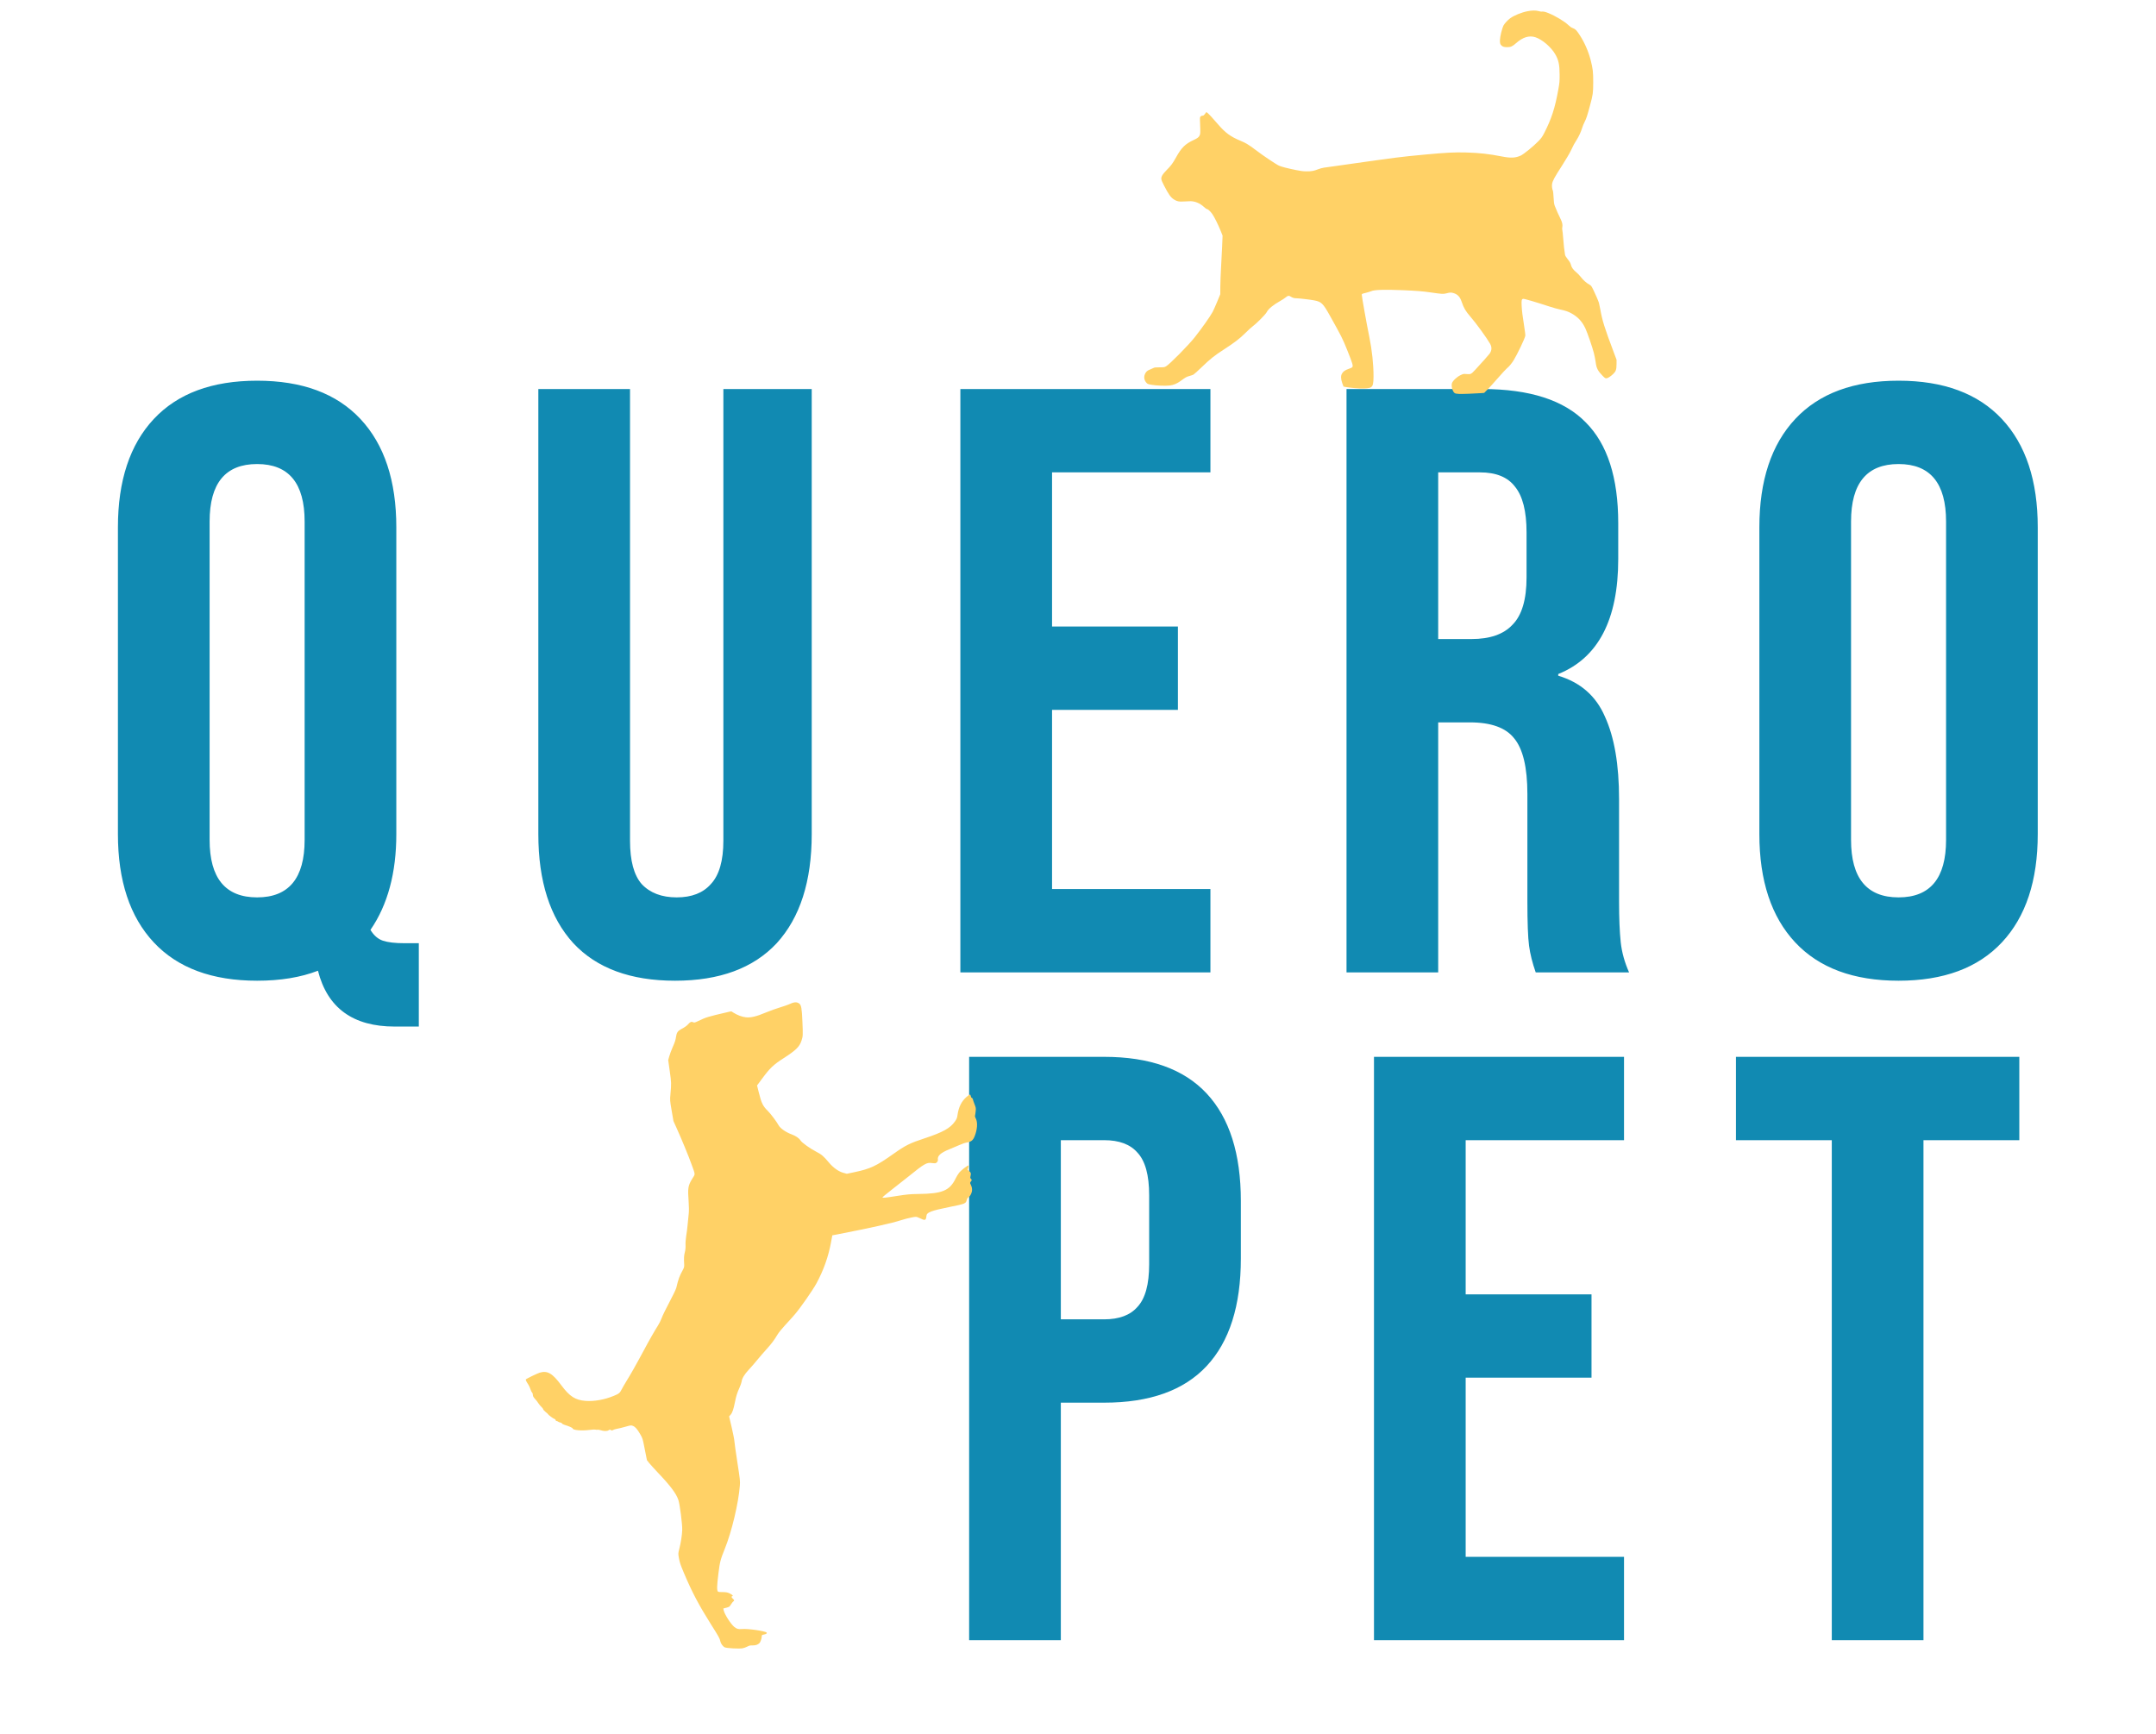 <svg width="184" height="148" viewBox="0 0 184 148" fill="none" xmlns="http://www.w3.org/2000/svg">
<path d="M33.68 87.624C30.124 87.624 27.942 86.035 27.136 82.858C25.666 83.427 23.935 83.711 21.943 83.711C18.102 83.711 15.162 82.621 13.123 80.439C11.084 78.258 10.064 75.175 10.064 71.192V45.015C10.064 41.031 11.084 37.949 13.123 35.767C15.162 33.586 18.102 32.495 21.943 32.495C25.785 32.495 28.725 33.586 30.764 35.767C32.803 37.949 33.823 41.031 33.823 45.015V71.192C33.823 74.511 33.087 77.238 31.617 79.372C31.902 79.846 32.258 80.155 32.684 80.297C33.111 80.439 33.728 80.51 34.534 80.51H35.743V87.624H33.68ZM21.943 76.598C24.646 76.598 25.998 74.962 25.998 71.69V44.517C25.998 41.245 24.646 39.609 21.943 39.609C19.24 39.609 17.889 41.245 17.889 44.517V71.69C17.889 74.962 19.24 76.598 21.943 76.598ZM57.609 83.711C53.815 83.711 50.922 82.644 48.931 80.51C46.939 78.329 45.943 75.223 45.943 71.192V33.207H53.768V71.761C53.768 73.468 54.1 74.701 54.764 75.46C55.475 76.219 56.471 76.598 57.751 76.598C59.032 76.598 60.004 76.219 60.668 75.46C61.379 74.701 61.735 73.468 61.735 71.761V33.207H69.275V71.192C69.275 75.223 68.279 78.329 66.287 80.51C64.296 82.644 61.403 83.711 57.609 83.711ZM81.961 33.207H103.301V40.32H89.786V53.48H100.527V60.593H89.786V75.887H103.301V83H81.961V33.207ZM114.916 33.207H126.511C130.541 33.207 133.482 34.155 135.331 36.052C137.181 37.901 138.105 40.77 138.105 44.659V47.718C138.105 52.887 136.398 56.159 132.984 57.534V57.676C134.881 58.246 136.208 59.407 136.967 61.162C137.773 62.917 138.176 65.264 138.176 68.204V76.954C138.176 78.376 138.224 79.538 138.319 80.439C138.414 81.293 138.651 82.146 139.03 83H131.063C130.779 82.194 130.589 81.435 130.494 80.724C130.399 80.012 130.352 78.732 130.352 76.882V67.777C130.352 65.501 129.972 63.913 129.214 63.011C128.502 62.111 127.246 61.66 125.444 61.66H122.74V83H114.916V33.207ZM125.586 54.547C127.151 54.547 128.313 54.144 129.071 53.337C129.878 52.531 130.281 51.18 130.281 49.283V45.441C130.281 43.639 129.949 42.335 129.285 41.529C128.668 40.723 127.672 40.32 126.297 40.32H122.74V54.547H125.586ZM162.029 83.711C158.188 83.711 155.248 82.621 153.208 80.439C151.169 78.258 150.15 75.175 150.15 71.192V45.015C150.15 41.031 151.169 37.949 153.208 35.767C155.248 33.586 158.188 32.495 162.029 32.495C165.87 32.495 168.81 33.586 170.849 35.767C172.889 37.949 173.908 41.031 173.908 45.015V71.192C173.908 75.175 172.889 78.258 170.849 80.439C168.81 82.621 165.87 83.711 162.029 83.711ZM162.029 76.598C164.732 76.598 166.084 74.962 166.084 71.69V44.517C166.084 41.245 164.732 39.609 162.029 39.609C159.326 39.609 157.974 41.245 157.974 44.517V71.69C157.974 74.962 159.326 76.598 162.029 76.598Z" fill="#118AB2"/>
<path d="M82.709 90.209H94.232C98.121 90.209 101.037 91.252 102.981 93.338C104.926 95.425 105.898 98.484 105.898 102.514V107.422C105.898 111.453 104.926 114.512 102.981 116.598C101.037 118.685 98.121 119.728 94.232 119.728H90.534V140H82.709V90.209ZM94.232 112.615C95.513 112.615 96.461 112.259 97.078 111.548C97.741 110.837 98.073 109.627 98.073 107.92V102.016C98.073 100.309 97.741 99.1 97.078 98.389C96.461 97.677 95.513 97.322 94.232 97.322H90.534V112.615H94.232ZM117.26 90.209H138.599V97.322H125.085V110.481H135.825V117.594H125.085V132.887H138.599V140H117.26V90.209ZM156.331 97.322H148.151V90.209H172.335V97.322H164.155V140H156.331V97.322Z" fill="#118AB2"/>
<g clip-path="url(#clip0_96_2)">
<path d="M62.597 86.44C62.919 86.643 63.322 86.798 63.64 86.831C64.06 86.885 64.548 86.769 65.379 86.418C65.738 86.27 66.268 86.078 66.565 85.992C66.861 85.901 67.192 85.788 67.302 85.739C67.768 85.52 67.992 85.502 68.208 85.66C68.385 85.791 68.435 86.08 68.481 87.21C68.53 88.36 68.526 88.459 68.408 88.812C68.237 89.345 67.939 89.64 66.872 90.327C65.997 90.89 65.708 91.167 65.031 92.083L64.61 92.652L64.757 93.244C64.982 94.154 65.104 94.41 65.522 94.818C65.765 95.056 66.284 95.744 66.461 96.071C66.598 96.315 67.081 96.652 67.555 96.824C67.912 96.957 68.189 97.143 68.313 97.338C68.438 97.538 69.132 98.034 69.644 98.297C70.119 98.541 70.28 98.679 70.751 99.24C71.114 99.674 71.573 100.002 71.972 100.107L72.273 100.19L72.981 100.04C74.283 99.763 74.796 99.52 76.221 98.51C77.296 97.749 77.635 97.583 78.935 97.154C80.454 96.652 81.088 96.301 81.486 95.741C81.643 95.522 81.685 95.421 81.718 95.168C81.81 94.504 82.062 93.995 82.482 93.635C82.776 93.388 82.817 93.38 82.849 93.558C82.864 93.645 82.9 93.702 82.94 93.712C82.975 93.719 83.014 93.767 83.023 93.817C83.032 93.871 83.095 94.06 83.166 94.243C83.289 94.554 83.296 94.591 83.268 94.843C83.255 94.99 83.229 95.157 83.217 95.21C83.199 95.277 83.21 95.344 83.26 95.433C83.423 95.724 83.426 96.205 83.27 96.726C83.1 97.289 82.956 97.442 82.538 97.516C82.351 97.549 82.097 97.636 81.852 97.748C81.634 97.846 81.256 98.006 81.005 98.106C80.286 98.394 79.988 98.664 80.044 98.983C80.063 99.09 79.994 99.209 79.869 99.277C79.831 99.301 79.68 99.298 79.54 99.276C79.091 99.206 78.909 99.31 77.484 100.461C77.207 100.684 76.603 101.161 76.14 101.52C75.682 101.878 75.309 102.186 75.312 102.203C75.323 102.265 75.486 102.249 76.531 102.086C77.412 101.948 77.656 101.926 78.338 101.916C80.433 101.897 81.058 101.633 81.574 100.558C81.636 100.428 81.759 100.227 81.846 100.114C82.009 99.902 82.588 99.45 82.662 99.48C82.68 99.489 82.674 99.576 82.64 99.671L82.577 99.849L82.711 99.957C82.862 100.084 82.883 100.153 82.829 100.383C82.795 100.53 82.8 100.555 82.874 100.636C82.952 100.716 82.95 100.729 82.863 100.842C82.776 100.955 82.775 100.973 82.848 101.117C82.953 101.325 82.984 101.528 82.941 101.719C82.892 101.928 82.76 102.151 82.65 102.201C82.59 102.224 82.54 102.305 82.509 102.421C82.428 102.738 82.392 102.753 81.013 103.03C79.486 103.338 79.097 103.483 79.069 103.761C79.043 104.021 79.01 104.103 78.923 104.119C78.836 104.134 78.781 104.114 78.395 103.935C78.2 103.846 78.178 103.845 77.778 103.924C77.546 103.969 77.157 104.068 76.915 104.149C76.139 104.401 74.363 104.799 71.549 105.346L71.032 105.446L70.919 106.062C70.69 107.287 70.278 108.442 69.681 109.54C69.372 110.114 68.321 111.621 67.846 112.177C67.666 112.392 67.29 112.804 67.017 113.099C66.737 113.4 66.445 113.758 66.347 113.929C66.077 114.385 65.828 114.715 65.416 115.167C65.208 115.395 64.857 115.802 64.635 116.071C64.414 116.345 64.08 116.727 63.896 116.922C63.539 117.3 63.314 117.672 63.292 117.932C63.281 118.019 63.199 118.255 63.107 118.458C62.907 118.903 62.825 119.164 62.721 119.69C62.6 120.291 62.503 120.585 62.357 120.751L62.225 120.902L62.448 121.851C62.57 122.371 62.673 122.907 62.678 123.034C62.684 123.165 62.8 123.971 62.931 124.83C63.161 126.307 63.171 126.411 63.14 126.822C63.026 128.303 62.447 130.745 61.857 132.2C61.488 133.113 61.432 133.327 61.313 134.303C61.178 135.404 61.169 135.738 61.275 135.856C61.301 135.881 61.45 135.902 61.607 135.896C61.965 135.888 62.147 135.928 62.367 136.06C62.548 136.169 62.585 136.23 62.485 136.248C62.398 136.263 62.423 136.357 62.545 136.463C62.671 136.573 62.682 136.635 62.592 136.685C62.557 136.704 62.463 136.823 62.39 136.942C62.26 137.153 62.237 137.165 61.992 137.23L61.73 137.297L61.76 137.445C61.83 137.791 62.371 138.633 62.675 138.878C62.884 139.045 63.014 139.078 63.342 139.05C63.852 139.007 65.304 139.22 65.426 139.352C65.484 139.418 65.389 139.486 65.191 139.521C65.033 139.549 65.014 139.565 65.011 139.668C65.007 139.86 64.9 140.173 64.811 140.253C64.665 140.393 64.495 140.449 64.23 140.449C64.02 140.443 63.942 140.461 63.773 140.551C63.664 140.608 63.483 140.674 63.371 140.694C63.069 140.747 62.02 140.689 61.853 140.612C61.689 140.534 61.513 140.288 61.474 140.091C61.434 139.863 61.341 139.697 60.654 138.612C59.639 137.001 59.055 135.894 58.364 134.255C58.079 133.581 58.006 133.36 57.946 133.021C57.873 132.629 57.874 132.59 57.969 132.229C58.108 131.684 58.208 131.04 58.223 130.59C58.239 130.123 58.022 128.41 57.897 128.04C57.721 127.5 57.223 126.833 56.189 125.746C55.864 125.402 55.514 125.017 55.405 124.883L55.212 124.639L55.028 123.713C54.849 122.795 54.846 122.782 54.649 122.438C54.385 121.981 54.224 121.797 54.021 121.713C53.856 121.649 53.839 121.651 53.396 121.777C53.144 121.851 52.816 121.93 52.662 121.957C52.509 121.984 52.351 122.033 52.31 122.066C52.249 122.111 52.211 122.113 52.139 122.066C52.062 122.02 52.033 122.021 51.949 122.078C51.804 122.176 51.546 122.171 51.194 122.062C51.13 122.04 51.034 122.031 50.984 122.04C50.935 122.048 50.857 122.045 50.811 122.027C50.766 122.014 50.541 122.024 50.316 122.055C49.622 122.143 48.897 122.079 48.87 121.926C48.86 121.869 48.541 121.729 48.171 121.619C48.076 121.589 47.977 121.538 47.957 121.499C47.938 121.46 47.876 121.424 47.82 121.421C47.764 121.418 47.681 121.386 47.632 121.348C47.587 121.313 47.522 121.286 47.489 121.292C47.46 121.297 47.429 121.264 47.421 121.219C47.413 121.173 47.37 121.125 47.322 121.117C47.238 121.102 46.786 120.768 46.776 120.715C46.773 120.698 46.682 120.616 46.572 120.529C46.463 120.442 46.367 120.335 46.361 120.298C46.353 120.256 46.307 120.188 46.256 120.141C46.127 120.011 46.042 119.919 45.977 119.82C45.827 119.599 45.794 119.554 45.64 119.385C45.517 119.245 45.478 119.171 45.477 119.069C45.48 118.987 45.454 118.911 45.407 118.864C45.366 118.824 45.3 118.691 45.266 118.569C45.227 118.448 45.151 118.282 45.097 118.198C44.924 117.939 44.848 117.777 44.876 117.743C44.917 117.684 45.854 117.229 46.061 117.167C46.719 116.97 47.147 117.219 47.9 118.237C48.612 119.198 49.098 119.508 49.973 119.576C50.705 119.63 51.576 119.477 52.365 119.154C52.816 118.973 52.909 118.896 53.053 118.598C53.123 118.462 53.309 118.136 53.473 117.872C53.636 117.609 53.909 117.148 54.075 116.85C54.24 116.553 54.461 116.156 54.561 115.972C54.664 115.783 54.855 115.434 54.984 115.194C55.316 114.556 55.917 113.508 56.139 113.167C56.247 113.003 56.387 112.727 56.45 112.554C56.554 112.271 56.755 111.861 57.47 110.482C57.587 110.253 57.704 109.993 57.723 109.905C57.887 109.19 57.998 108.898 58.261 108.425C58.381 108.208 58.401 108.128 58.39 107.921C58.358 107.419 58.372 107.161 58.447 106.884C58.496 106.701 58.517 106.484 58.507 106.277C58.496 106.095 58.521 105.754 58.56 105.513C58.603 105.271 58.66 104.818 58.687 104.511C58.713 104.199 58.756 103.787 58.778 103.596C58.803 103.378 58.801 102.978 58.77 102.557C58.684 101.413 58.718 101.198 59.084 100.606C59.347 100.184 59.359 100.323 59.01 99.362C58.779 98.708 58.147 97.179 57.741 96.283L57.474 95.691L57.322 94.801C57.173 93.933 57.171 93.899 57.219 93.392C57.3 92.496 57.299 92.419 57.161 91.442L57.027 90.486L57.114 90.176C57.16 90.006 57.285 89.669 57.391 89.424C57.616 88.907 57.651 88.79 57.699 88.479C57.747 88.143 57.845 87.998 58.154 87.832C58.478 87.66 58.606 87.565 58.771 87.383C58.921 87.216 59.014 87.186 59.163 87.258C59.261 87.301 59.293 87.291 59.613 87.141C60.243 86.834 60.409 86.783 62.014 86.411L62.405 86.32L62.597 86.44Z" fill="#FFD166"/>
</g>
<path d="M130.383 0.954C129.853 1.055 129.229 1.31 128.879 1.562C128.674 1.711 128.392 2.02 128.304 2.191C128.262 2.273 128.18 2.529 128.122 2.76C127.989 3.284 127.972 3.669 128.078 3.813C128.198 3.973 128.33 4.026 128.61 4.027C128.931 4.028 129.067 3.966 129.382 3.689C129.96 3.172 130.509 3.004 131.04 3.181C131.619 3.37 132.379 4.023 132.724 4.621C133.019 5.131 133.099 5.516 133.103 6.385C133.104 6.96 133.095 7.057 132.999 7.603C132.71 9.222 132.408 10.152 131.778 11.376C131.613 11.691 131.544 11.791 131.297 12.046C130.865 12.492 130.047 13.158 129.779 13.283C129.338 13.484 128.928 13.505 128.179 13.356C127.077 13.14 126.256 13.047 125.119 13.015C124.149 12.988 123.393 13.026 121.588 13.196C119.339 13.411 119.443 13.396 114.535 14.094C113.826 14.194 113.13 14.292 112.991 14.311C112.853 14.332 112.623 14.394 112.484 14.45C112.128 14.593 111.913 14.63 111.495 14.625C111.217 14.624 111.016 14.599 110.645 14.523C109.839 14.358 109.398 14.244 109.166 14.146C108.923 14.042 107.808 13.295 107.113 12.765C106.573 12.357 106.315 12.2 105.878 12.02C105.016 11.665 104.567 11.332 103.93 10.589C103.506 10.094 103.167 9.727 103.057 9.643L102.954 9.564L102.837 9.72C102.745 9.845 102.704 9.873 102.628 9.873C102.575 9.873 102.505 9.9 102.468 9.938C102.398 10.006 102.398 10.019 102.421 10.588C102.448 11.31 102.444 11.413 102.387 11.547C102.321 11.703 102.201 11.8 101.882 11.946C101.144 12.287 100.828 12.599 100.353 13.46C100.087 13.941 99.923 14.159 99.582 14.499C99.418 14.661 99.25 14.861 99.2 14.954C99.057 15.219 99.069 15.307 99.332 15.817C99.733 16.597 99.909 16.844 100.185 17.023C100.446 17.193 100.619 17.228 101.045 17.198C101.237 17.183 101.489 17.174 101.605 17.174C102.011 17.182 102.404 17.349 102.744 17.659C102.854 17.762 102.967 17.844 102.992 17.844C103.083 17.844 103.3 18.036 103.454 18.258C103.639 18.521 103.973 19.194 104.189 19.739L104.339 20.114L104.298 21.099C104.275 21.639 104.235 22.455 104.205 22.911C104.178 23.368 104.151 24.049 104.147 24.427L104.142 25.115L103.878 25.755C103.732 26.108 103.558 26.498 103.492 26.622C103.273 27.025 102.584 28.001 101.964 28.787C101.433 29.461 99.835 31.081 99.519 31.265C99.374 31.349 99.349 31.352 98.959 31.354C98.603 31.353 98.53 31.362 98.417 31.421C98.344 31.458 98.209 31.517 98.117 31.554C97.906 31.635 97.799 31.735 97.713 31.934C97.596 32.2 97.655 32.487 97.865 32.698C97.943 32.776 98.003 32.798 98.283 32.846C98.699 32.919 99.47 32.949 99.836 32.904C100.154 32.867 100.441 32.746 100.734 32.534C101.179 32.207 101.261 32.161 101.504 32.096C101.639 32.059 101.794 32.006 101.848 31.978C101.904 31.95 102.22 31.667 102.548 31.349C103.284 30.638 103.638 30.355 104.411 29.857C105.345 29.253 105.809 28.899 106.289 28.419C106.523 28.185 106.8 27.933 106.905 27.858C107.214 27.637 108.007 26.839 108.099 26.655C108.244 26.368 108.636 26.041 109.229 25.708C109.412 25.605 109.629 25.465 109.708 25.397C109.898 25.232 110.002 25.213 110.153 25.317C110.303 25.418 110.455 25.462 110.665 25.462C110.876 25.463 111.849 25.578 112.17 25.642C112.768 25.756 112.91 25.894 113.48 26.912C114.51 28.756 114.566 28.869 114.973 29.876C115.454 31.075 115.507 31.256 115.39 31.359C115.359 31.387 115.23 31.443 115.1 31.486C114.804 31.588 114.64 31.701 114.535 31.878C114.418 32.072 114.424 32.325 114.552 32.704C114.602 32.854 114.649 32.982 114.658 32.992C114.696 33.032 115.606 33.144 116.021 33.158C116.553 33.178 116.903 33.139 117.026 33.042C117.171 32.93 117.219 32.712 117.221 32.14C117.224 31.105 117.092 29.879 116.856 28.725C116.639 27.674 116.218 25.32 116.218 25.16C116.218 25.085 116.237 25.076 116.556 24.999C116.738 24.952 116.953 24.887 117.028 24.853C117.296 24.732 118.169 24.706 119.746 24.771C120.924 24.821 121.371 24.857 122.108 24.962C123.105 25.106 123.162 25.109 123.458 25.035C123.761 24.958 123.84 24.955 124.05 25.018C124.397 25.122 124.594 25.329 124.735 25.739C124.931 26.308 125.069 26.543 125.484 27.023C125.976 27.59 126.886 28.843 127.168 29.34C127.334 29.635 127.32 29.91 127.131 30.184C127.045 30.306 126.442 30.982 125.898 31.568C125.551 31.942 125.519 31.958 125.17 31.929C124.896 31.906 124.893 31.906 124.647 32.021C124.325 32.176 123.968 32.513 123.911 32.722C123.841 32.975 123.972 33.441 124.148 33.554C124.207 33.595 124.314 33.614 124.525 33.624C124.79 33.637 125.848 33.597 126.428 33.555L126.664 33.537L126.932 33.266C127.081 33.119 127.492 32.667 127.842 32.265C128.193 31.863 128.537 31.489 128.604 31.439C128.762 31.321 129.008 31.028 129.173 30.762C129.492 30.244 130.129 28.912 130.174 28.662C130.187 28.609 130.144 28.265 130.085 27.896C129.937 26.967 129.884 26.539 129.861 26.067C129.843 25.62 129.859 25.541 129.991 25.508C130.07 25.489 131.058 25.779 132.257 26.171C132.549 26.268 132.952 26.379 133.153 26.42C133.594 26.512 133.824 26.591 134.097 26.739C134.666 27.05 135.03 27.445 135.309 28.046C135.478 28.412 135.902 29.645 136.024 30.123C136.086 30.367 136.157 30.727 136.182 30.924C136.24 31.421 136.372 31.672 136.774 32.079C136.946 32.255 137.003 32.292 137.085 32.293C137.208 32.293 137.444 32.144 137.687 31.91C137.909 31.695 137.959 31.539 137.961 31.057L137.962 30.707L137.74 30.116C136.934 27.976 136.75 27.391 136.573 26.402C136.53 26.162 136.477 25.911 136.458 25.852C136.405 25.674 136.19 25.173 135.993 24.766C135.814 24.403 135.798 24.381 135.638 24.29C135.38 24.145 135.116 23.913 134.916 23.647C134.815 23.515 134.636 23.33 134.517 23.233C134.278 23.039 134.128 22.835 134.081 22.644C134.034 22.456 133.972 22.344 133.768 22.09C133.639 21.93 133.58 21.824 133.564 21.736C133.487 21.242 133.453 20.936 133.411 20.373C133.383 20.02 133.35 19.688 133.334 19.635C133.312 19.576 133.313 19.485 133.335 19.382C133.37 19.191 133.324 18.966 133.192 18.706C133.042 18.412 132.77 17.796 132.689 17.573C132.626 17.392 132.608 17.264 132.587 16.848C132.572 16.573 132.547 16.32 132.532 16.285C132.46 16.151 132.429 15.875 132.461 15.691C132.515 15.413 132.664 15.138 133.291 14.165C133.632 13.628 133.943 13.111 134.053 12.876C134.304 12.352 134.358 12.249 134.563 11.931C134.75 11.634 134.924 11.257 135.032 10.901C135.071 10.776 135.159 10.554 135.235 10.408C135.384 10.117 135.454 9.905 135.693 9.018C135.948 8.072 135.967 7.947 135.97 7.034C135.972 6.146 135.942 5.877 135.755 5.139C135.565 4.395 135.227 3.619 134.82 2.999C134.538 2.57 134.456 2.485 134.236 2.403C134.101 2.353 133.994 2.28 133.862 2.152C133.532 1.832 132.746 1.358 132.133 1.112C131.84 0.996 131.73 0.973 131.532 0.991C131.507 0.995 131.4 0.972 131.296 0.944C131.057 0.881 130.742 0.883 130.383 0.954Z" fill="#FFD166"/>
<defs>
<clipPath id="clip0_96_2">
<rect width="41.88" height="53.716" fill="white" transform="matrix(-0.985 0.174 0.174 0.985 81.245 83)"/>
</clipPath>
</defs>
</svg>
